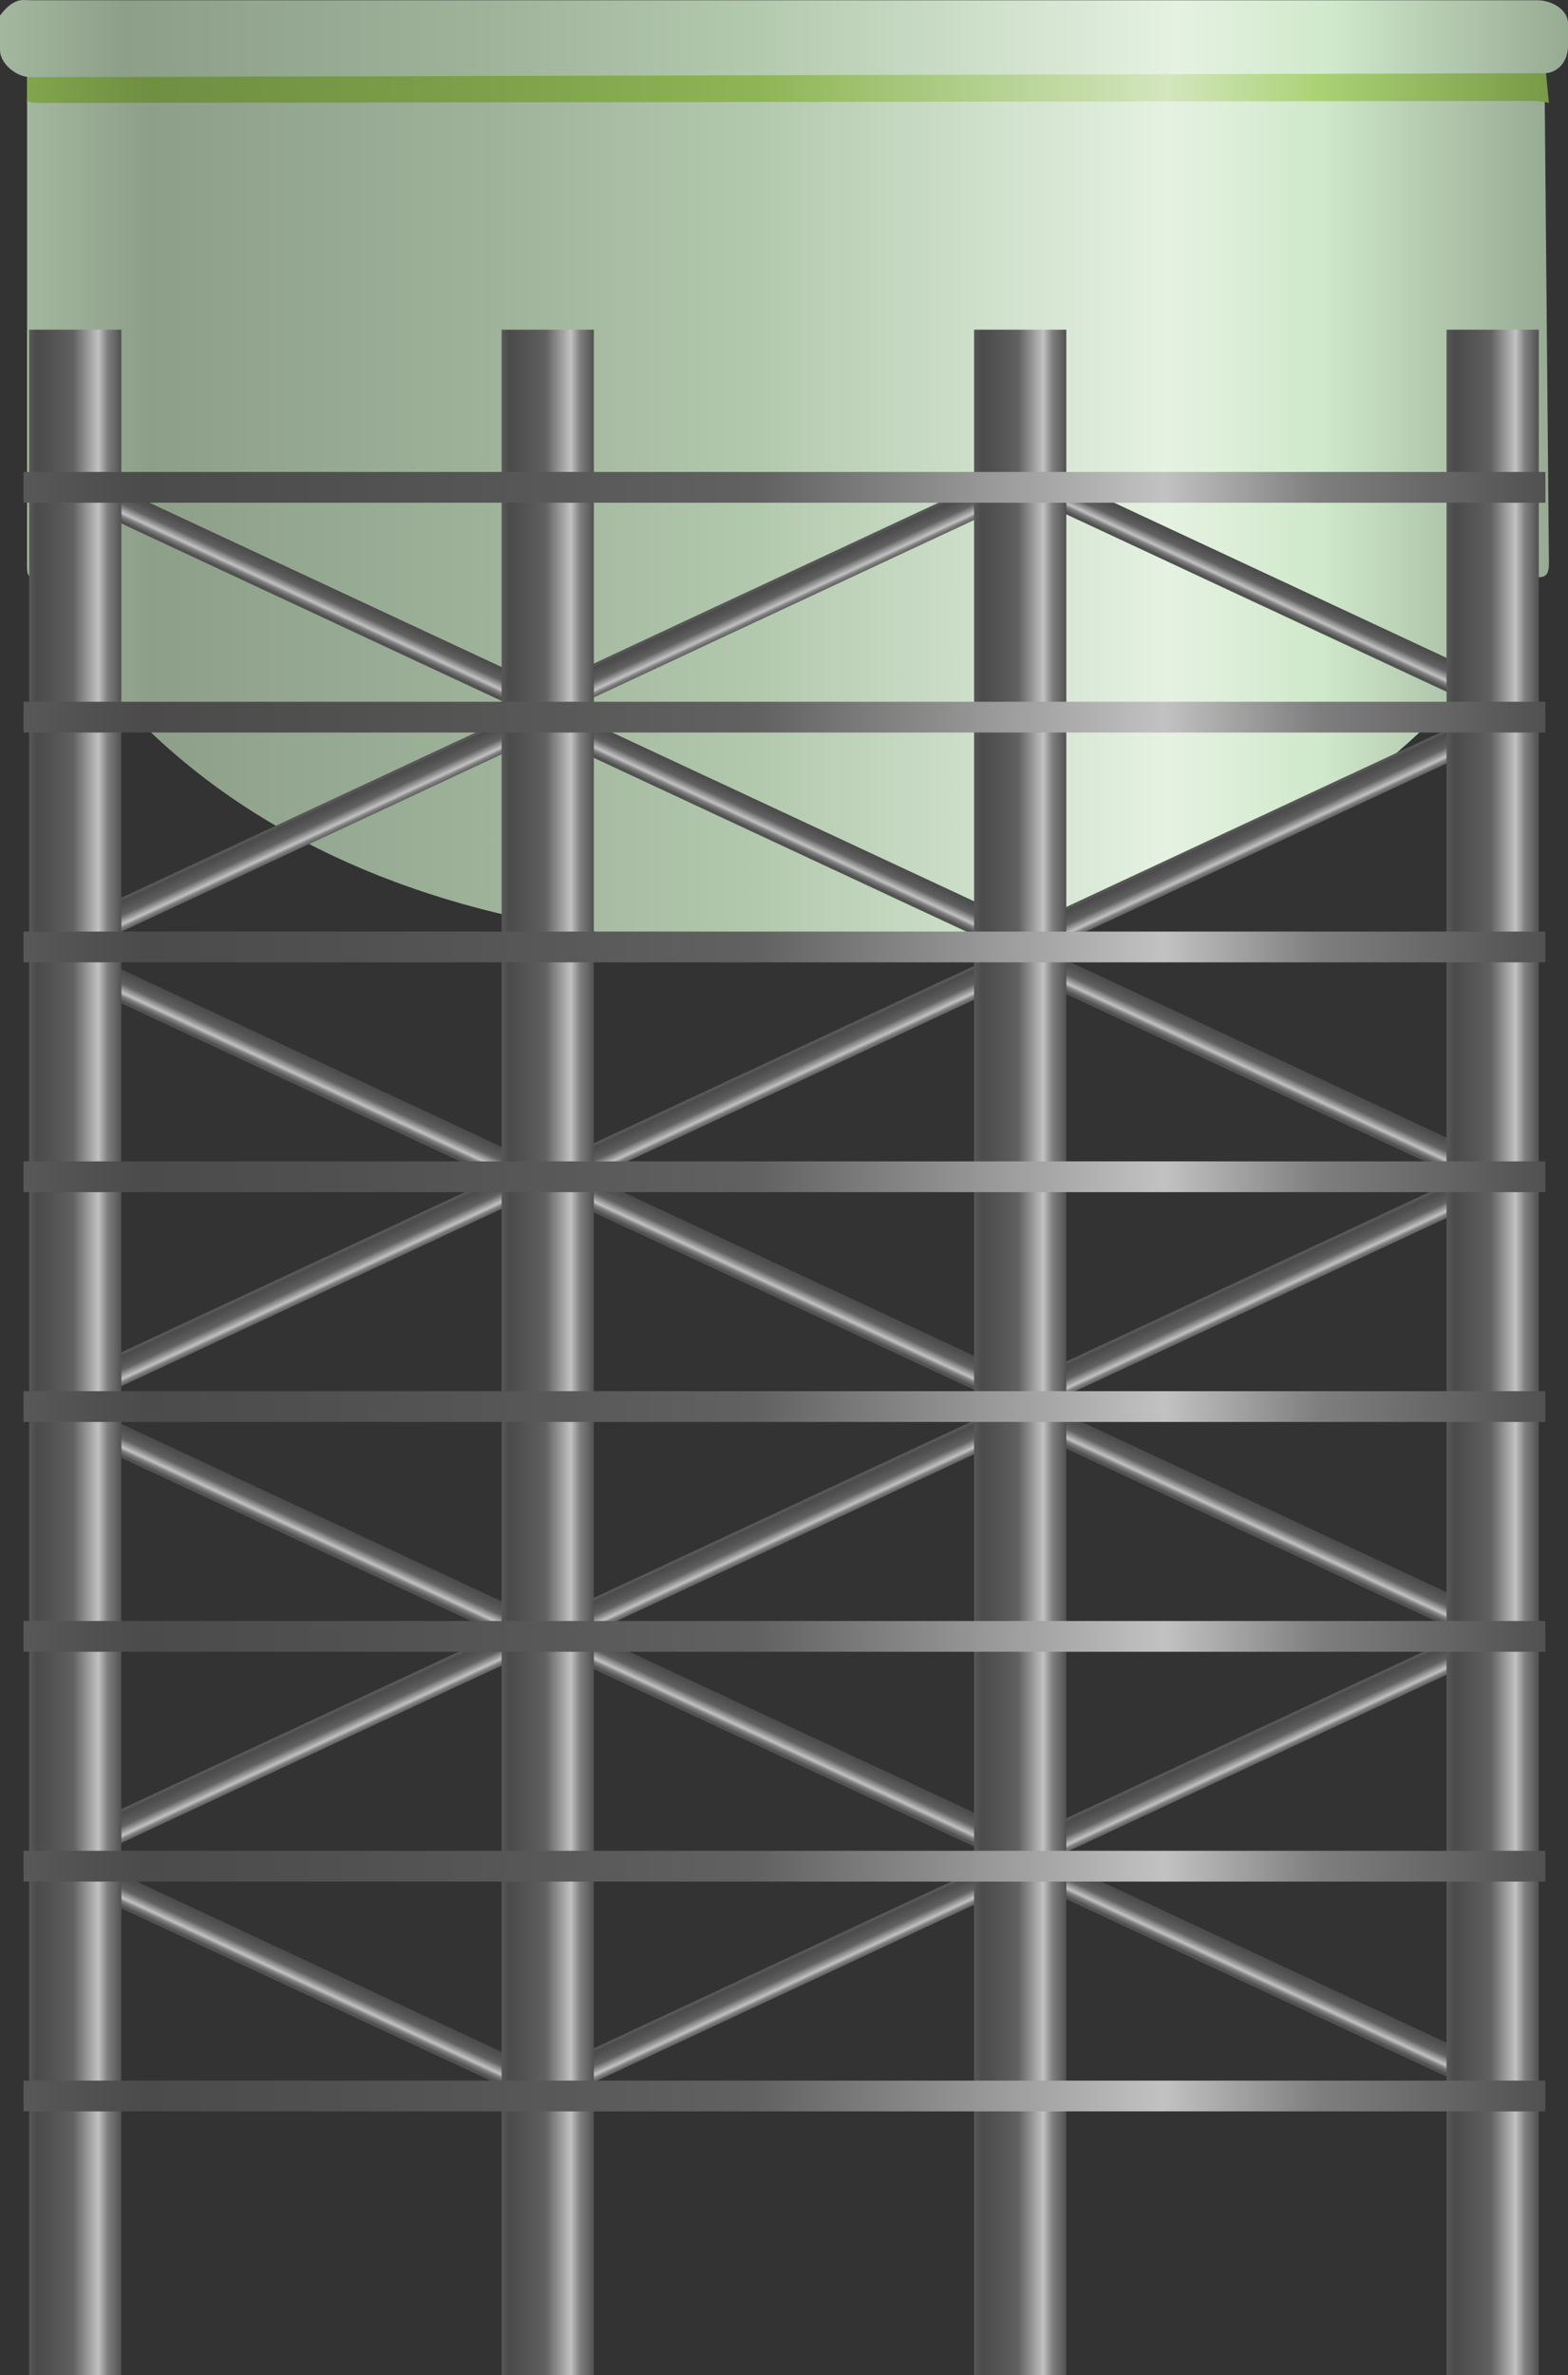 <?xml version="1.0" encoding="utf-8"?>
<!-- Generator: Adobe Illustrator 16.0.0, SVG Export Plug-In . SVG Version: 6.00 Build 0)  -->
<!DOCTYPE svg PUBLIC "-//W3C//DTD SVG 1.1//EN" "http://www.w3.org/Graphics/SVG/1.1/DTD/svg11.dtd">
<svg preserveAspectRatio="none" version="1.1" id="图层_1" xmlns="http://www.w3.org/2000/svg" xmlns:xlink="http://www.w3.org/1999/xlink" x="0px" y="0px"
	 width="76.5px" height="115.828px" viewBox="30 29.988 76.5 115.828" enable-background="new 30 29.988 76.5 115.828"
	 xml:space="preserve">
<rect x="30" y="29.988" width="76.5" height="115.828" fill="#333333" stroke="none"/>
<g id="surface1136">
	
		<linearGradient id="SVGID_1_" gradientUnits="userSpaceOnUse" x1="157.615" y1="58.455" x2="58.615" y2="58.455" gradientTransform="matrix(0.75 0 0 -0.75 -12.642 98.225)">
		<stop  offset="0" style="stop-color:#97AA93"/>
		<stop  offset="0.15" style="stop-color:#D0E8CB"/>
		<stop  offset="0.25" style="stop-color:#E5F2E2"/>
		<stop  offset="0.52" style="stop-color:#B3C9AE"/>
		<stop  offset="0.69" style="stop-color:#9FB39B"/>
		<stop  offset="0.8" style="stop-color:#96A992"/>
		<stop  offset="0.92" style="stop-color:#8E9F89"/>
		<stop  offset="1" style="stop-color:#A3B79E"/>
	</linearGradient>
	<path fill="url(#SVGID_1_)" d="M32.07,32.758h72.75c0,0,0.531,0.234,0.531,0.523l0.219,24.227c0,0.75-0.441,0.617-0.711,0.617
		c-0.039,0.133-7.023,17.883-36.523,17.883c-29.516,0.25-36.531-17.883-36.531-17.883c-0.484,0.133-0.484-0.23-0.484-0.52V33.508
		c0-0.75,0.215-0.75,0.484-0.75H32.07z"/>
	
		<linearGradient id="SVGID_2_" gradientUnits="userSpaceOnUse" x1="-354.929" y1="-193.447" x2="-356.932" y2="-193.447" gradientTransform="matrix(-0.317 0.68 -0.68 -0.317 -199.44 239.486)">
		<stop  offset="0" style="stop-color:#525151"/>
		<stop  offset="0.15" style="stop-color:#807F7F"/>
		<stop  offset="0.25" style="stop-color:#C2C2C2"/>
		<stop  offset="0.52" style="stop-color:#626161"/>
		<stop  offset="0.69" style="stop-color:#565656"/>
		<stop  offset="0.8" style="stop-color:#515050"/>
		<stop  offset="0.92" style="stop-color:#4C4B4B"/>
		<stop  offset="1" style="stop-color:#595858"/>
	</linearGradient>
	<path fill="url(#SVGID_2_)" d="M34.309,53.113l-0.633,1.359l21.75,10.145l0.633-1.359L34.309,53.113z"/>
	
		<linearGradient id="SVGID_3_" gradientUnits="userSpaceOnUse" x1="42.852" y1="659.597" x2="40.848" y2="659.597" gradientTransform="matrix(0.317 0.68 0.68 -0.317 -393.407 239.486)">
		<stop  offset="0" style="stop-color:#525151"/>
		<stop  offset="0.15" style="stop-color:#807F7F"/>
		<stop  offset="0.25" style="stop-color:#C2C2C2"/>
		<stop  offset="0.52" style="stop-color:#626161"/>
		<stop  offset="0.69" style="stop-color:#565656"/>
		<stop  offset="0.8" style="stop-color:#515050"/>
		<stop  offset="0.92" style="stop-color:#4C4B4B"/>
		<stop  offset="1" style="stop-color:#595858"/>
	</linearGradient>
	<path fill="url(#SVGID_3_)" d="M78.766,53.113l0.633,1.359l-21.75,10.145l-0.633-1.359L78.766,53.113z"/>
	
		<linearGradient id="SVGID_4_" gradientUnits="userSpaceOnUse" x1="-354.929" y1="-193.447" x2="-356.932" y2="-193.447" gradientTransform="matrix(-0.317 0.68 -0.68 -0.317 -152.378 239.486)">
		<stop  offset="0" style="stop-color:#525151"/>
		<stop  offset="0.15" style="stop-color:#807F7F"/>
		<stop  offset="0.25" style="stop-color:#C2C2C2"/>
		<stop  offset="0.52" style="stop-color:#626161"/>
		<stop  offset="0.69" style="stop-color:#565656"/>
		<stop  offset="0.8" style="stop-color:#515050"/>
		<stop  offset="0.92" style="stop-color:#4C4B4B"/>
		<stop  offset="1" style="stop-color:#595858"/>
	</linearGradient>
	<path fill="url(#SVGID_4_)" d="M81.371,53.113l-0.633,1.359l21.75,10.145l0.633-1.359L81.371,53.113z"/>
	
		<linearGradient id="SVGID_5_" gradientUnits="userSpaceOnUse" x1="42.848" y1="659.596" x2="40.846" y2="659.596" gradientTransform="matrix(0.317 0.68 0.68 -0.317 -417.042 251.185)">
		<stop  offset="0" style="stop-color:#525151"/>
		<stop  offset="0.15" style="stop-color:#807F7F"/>
		<stop  offset="0.25" style="stop-color:#C2C2C2"/>
		<stop  offset="0.52" style="stop-color:#626161"/>
		<stop  offset="0.69" style="stop-color:#565656"/>
		<stop  offset="0.8" style="stop-color:#515050"/>
		<stop  offset="0.92" style="stop-color:#4C4B4B"/>
		<stop  offset="1" style="stop-color:#595858"/>
	</linearGradient>
	<path fill="url(#SVGID_5_)" d="M55.129,64.813l0.633,1.359l-21.75,10.141l-0.633-1.359L55.129,64.813z"/>
	
		<linearGradient id="SVGID_6_" gradientUnits="userSpaceOnUse" x1="-354.93" y1="-193.445" x2="-356.93" y2="-193.445" gradientTransform="matrix(-0.317 0.68 -0.68 -0.317 -175.805 251.185)">
		<stop  offset="0" style="stop-color:#525151"/>
		<stop  offset="0.15" style="stop-color:#807F7F"/>
		<stop  offset="0.25" style="stop-color:#C2C2C2"/>
		<stop  offset="0.52" style="stop-color:#626161"/>
		<stop  offset="0.69" style="stop-color:#565656"/>
		<stop  offset="0.8" style="stop-color:#515050"/>
		<stop  offset="0.92" style="stop-color:#4C4B4B"/>
		<stop  offset="1" style="stop-color:#595858"/>
	</linearGradient>
	<path fill="url(#SVGID_6_)" d="M57.945,64.813l-0.637,1.359l21.754,10.141l0.633-1.359L57.945,64.813z"/>
	
		<linearGradient id="SVGID_7_" gradientUnits="userSpaceOnUse" x1="42.849" y1="659.597" x2="40.847" y2="659.597" gradientTransform="matrix(0.317 0.68 0.68 -0.317 -369.98 251.185)">
		<stop  offset="0" style="stop-color:#525151"/>
		<stop  offset="0.15" style="stop-color:#807F7F"/>
		<stop  offset="0.25" style="stop-color:#C2C2C2"/>
		<stop  offset="0.52" style="stop-color:#626161"/>
		<stop  offset="0.69" style="stop-color:#565656"/>
		<stop  offset="0.8" style="stop-color:#515050"/>
		<stop  offset="0.92" style="stop-color:#4C4B4B"/>
		<stop  offset="1" style="stop-color:#595858"/>
	</linearGradient>
	<path fill="url(#SVGID_7_)" d="M102.191,64.813l0.633,1.359l-21.75,10.141l-0.633-1.359L102.191,64.813z"/>
	
		<linearGradient id="SVGID_8_" gradientUnits="userSpaceOnUse" x1="-354.93" y1="-193.447" x2="-356.931" y2="-193.447" gradientTransform="matrix(-0.317 0.68 -0.68 -0.317 -199.44 262.883)">
		<stop  offset="0" style="stop-color:#525151"/>
		<stop  offset="0.15" style="stop-color:#807F7F"/>
		<stop  offset="0.25" style="stop-color:#C2C2C2"/>
		<stop  offset="0.52" style="stop-color:#626161"/>
		<stop  offset="0.69" style="stop-color:#565656"/>
		<stop  offset="0.8" style="stop-color:#515050"/>
		<stop  offset="0.92" style="stop-color:#4C4B4B"/>
		<stop  offset="1" style="stop-color:#595858"/>
	</linearGradient>
	<path fill="url(#SVGID_8_)" d="M34.309,76.512l-0.633,1.359l21.75,10.141l0.633-1.359L34.309,76.512z"/>
	
		<linearGradient id="SVGID_9_" gradientUnits="userSpaceOnUse" x1="42.851" y1="659.597" x2="40.849" y2="659.597" gradientTransform="matrix(0.317 0.68 0.68 -0.317 -393.407 262.883)">
		<stop  offset="0" style="stop-color:#525151"/>
		<stop  offset="0.15" style="stop-color:#807F7F"/>
		<stop  offset="0.25" style="stop-color:#C2C2C2"/>
		<stop  offset="0.52" style="stop-color:#626161"/>
		<stop  offset="0.69" style="stop-color:#565656"/>
		<stop  offset="0.8" style="stop-color:#515050"/>
		<stop  offset="0.92" style="stop-color:#4C4B4B"/>
		<stop  offset="1" style="stop-color:#595858"/>
	</linearGradient>
	<path fill="url(#SVGID_9_)" d="M78.766,76.512l0.633,1.359l-21.75,10.141l-0.633-1.359L78.766,76.512z"/>
	
		<linearGradient id="SVGID_10_" gradientUnits="userSpaceOnUse" x1="-354.929" y1="-193.447" x2="-356.931" y2="-193.447" gradientTransform="matrix(-0.317 0.68 -0.68 -0.317 -152.378 262.883)">
		<stop  offset="0" style="stop-color:#525151"/>
		<stop  offset="0.15" style="stop-color:#807F7F"/>
		<stop  offset="0.25" style="stop-color:#C2C2C2"/>
		<stop  offset="0.52" style="stop-color:#626161"/>
		<stop  offset="0.69" style="stop-color:#565656"/>
		<stop  offset="0.8" style="stop-color:#515050"/>
		<stop  offset="0.92" style="stop-color:#4C4B4B"/>
		<stop  offset="1" style="stop-color:#595858"/>
	</linearGradient>
	<path fill="url(#SVGID_10_)" d="M81.371,76.512l-0.633,1.359l21.75,10.141l0.633-1.359L81.371,76.512z"/>
	
		<linearGradient id="SVGID_11_" gradientUnits="userSpaceOnUse" x1="42.848" y1="659.596" x2="40.847" y2="659.596" gradientTransform="matrix(0.317 0.68 0.68 -0.317 -417.042 273.353)">
		<stop  offset="0" style="stop-color:#525151"/>
		<stop  offset="0.15" style="stop-color:#807F7F"/>
		<stop  offset="0.25" style="stop-color:#C2C2C2"/>
		<stop  offset="0.52" style="stop-color:#626161"/>
		<stop  offset="0.69" style="stop-color:#565656"/>
		<stop  offset="0.8" style="stop-color:#515050"/>
		<stop  offset="0.92" style="stop-color:#4C4B4B"/>
		<stop  offset="1" style="stop-color:#595858"/>
	</linearGradient>
	<path fill="url(#SVGID_11_)" d="M55.129,86.98l0.633,1.359L34.012,98.48l-0.633-1.359L55.129,86.98z"/>
	
		<linearGradient id="SVGID_12_" gradientUnits="userSpaceOnUse" x1="-354.93" y1="-193.444" x2="-356.93" y2="-193.444" gradientTransform="matrix(-0.317 0.68 -0.68 -0.317 -175.805 273.353)">
		<stop  offset="0" style="stop-color:#525151"/>
		<stop  offset="0.15" style="stop-color:#807F7F"/>
		<stop  offset="0.25" style="stop-color:#C2C2C2"/>
		<stop  offset="0.52" style="stop-color:#626161"/>
		<stop  offset="0.69" style="stop-color:#565656"/>
		<stop  offset="0.8" style="stop-color:#515050"/>
		<stop  offset="0.92" style="stop-color:#4C4B4B"/>
		<stop  offset="1" style="stop-color:#595858"/>
	</linearGradient>
	<path fill="url(#SVGID_12_)" d="M57.945,86.98l-0.637,1.359L79.063,98.48l0.633-1.359L57.945,86.98z"/>
	
		<linearGradient id="SVGID_13_" gradientUnits="userSpaceOnUse" x1="42.848" y1="659.597" x2="40.848" y2="659.597" gradientTransform="matrix(0.317 0.68 0.68 -0.317 -369.98 273.353)">
		<stop  offset="0" style="stop-color:#525151"/>
		<stop  offset="0.15" style="stop-color:#807F7F"/>
		<stop  offset="0.25" style="stop-color:#C2C2C2"/>
		<stop  offset="0.52" style="stop-color:#626161"/>
		<stop  offset="0.69" style="stop-color:#565656"/>
		<stop  offset="0.8" style="stop-color:#515050"/>
		<stop  offset="0.92" style="stop-color:#4C4B4B"/>
		<stop  offset="1" style="stop-color:#595858"/>
	</linearGradient>
	<path fill="url(#SVGID_13_)" d="M102.191,86.98l0.633,1.359L81.074,98.48l-0.633-1.359L102.191,86.98z"/>
	
		<linearGradient id="SVGID_14_" gradientUnits="userSpaceOnUse" x1="-354.932" y1="-193.445" x2="-356.931" y2="-193.445" gradientTransform="matrix(-0.317 0.68 -0.68 -0.317 -199.44 285.051)">
		<stop  offset="0" style="stop-color:#525151"/>
		<stop  offset="0.15" style="stop-color:#807F7F"/>
		<stop  offset="0.25" style="stop-color:#C2C2C2"/>
		<stop  offset="0.52" style="stop-color:#626161"/>
		<stop  offset="0.69" style="stop-color:#565656"/>
		<stop  offset="0.8" style="stop-color:#515050"/>
		<stop  offset="0.92" style="stop-color:#4C4B4B"/>
		<stop  offset="1" style="stop-color:#595858"/>
	</linearGradient>
	<path fill="url(#SVGID_14_)" d="M34.309,98.676l-0.633,1.359l21.75,10.145l0.633-1.359L34.309,98.676z"/>
	
		<linearGradient id="SVGID_15_" gradientUnits="userSpaceOnUse" x1="42.848" y1="659.599" x2="40.85" y2="659.599" gradientTransform="matrix(0.317 0.68 0.68 -0.317 -393.407 285.051)">
		<stop  offset="0" style="stop-color:#525151"/>
		<stop  offset="0.15" style="stop-color:#807F7F"/>
		<stop  offset="0.25" style="stop-color:#C2C2C2"/>
		<stop  offset="0.52" style="stop-color:#626161"/>
		<stop  offset="0.69" style="stop-color:#565656"/>
		<stop  offset="0.8" style="stop-color:#515050"/>
		<stop  offset="0.92" style="stop-color:#4C4B4B"/>
		<stop  offset="1" style="stop-color:#595858"/>
	</linearGradient>
	<path fill="url(#SVGID_15_)" d="M78.766,98.676l0.633,1.359l-21.75,10.145l-0.633-1.359L78.766,98.676z"/>
	
		<linearGradient id="SVGID_16_" gradientUnits="userSpaceOnUse" x1="-354.932" y1="-193.445" x2="-356.931" y2="-193.445" gradientTransform="matrix(-0.317 0.68 -0.68 -0.317 -152.378 285.051)">
		<stop  offset="0" style="stop-color:#525151"/>
		<stop  offset="0.15" style="stop-color:#807F7F"/>
		<stop  offset="0.25" style="stop-color:#C2C2C2"/>
		<stop  offset="0.52" style="stop-color:#626161"/>
		<stop  offset="0.69" style="stop-color:#565656"/>
		<stop  offset="0.8" style="stop-color:#515050"/>
		<stop  offset="0.92" style="stop-color:#4C4B4B"/>
		<stop  offset="1" style="stop-color:#595858"/>
	</linearGradient>
	<path fill="url(#SVGID_16_)" d="M81.371,98.676l-0.633,1.359l21.75,10.145l0.633-1.359L81.371,98.676z"/>
	
		<linearGradient id="SVGID_17_" gradientUnits="userSpaceOnUse" x1="-354.932" y1="-193.446" x2="-356.934" y2="-193.446" gradientTransform="matrix(-0.317 0.68 -0.68 -0.317 -199.44 307.019)">
		<stop  offset="0" style="stop-color:#525151"/>
		<stop  offset="0.15" style="stop-color:#807F7F"/>
		<stop  offset="0.25" style="stop-color:#C2C2C2"/>
		<stop  offset="0.52" style="stop-color:#626161"/>
		<stop  offset="0.69" style="stop-color:#565656"/>
		<stop  offset="0.8" style="stop-color:#515050"/>
		<stop  offset="0.92" style="stop-color:#4C4B4B"/>
		<stop  offset="1" style="stop-color:#595858"/>
	</linearGradient>
	<path fill="url(#SVGID_17_)" d="M34.309,120.645l-0.633,1.359l21.75,10.145l0.633-1.359L34.309,120.645z"/>
	
		<linearGradient id="SVGID_18_" gradientUnits="userSpaceOnUse" x1="42.847" y1="659.599" x2="40.845" y2="659.599" gradientTransform="matrix(0.317 0.68 0.68 -0.317 -393.407 307.019)">
		<stop  offset="0" style="stop-color:#525151"/>
		<stop  offset="0.15" style="stop-color:#807F7F"/>
		<stop  offset="0.25" style="stop-color:#C2C2C2"/>
		<stop  offset="0.52" style="stop-color:#626161"/>
		<stop  offset="0.69" style="stop-color:#565656"/>
		<stop  offset="0.8" style="stop-color:#515050"/>
		<stop  offset="0.92" style="stop-color:#4C4B4B"/>
		<stop  offset="1" style="stop-color:#595858"/>
	</linearGradient>
	<path fill="url(#SVGID_18_)" d="M78.766,120.645l0.633,1.359l-21.75,10.145l-0.633-1.359L78.766,120.645z"/>
	
		<linearGradient id="SVGID_19_" gradientUnits="userSpaceOnUse" x1="-354.932" y1="-193.445" x2="-356.934" y2="-193.445" gradientTransform="matrix(-0.317 0.68 -0.68 -0.317 -152.378 307.019)">
		<stop  offset="0" style="stop-color:#525151"/>
		<stop  offset="0.15" style="stop-color:#807F7F"/>
		<stop  offset="0.25" style="stop-color:#C2C2C2"/>
		<stop  offset="0.52" style="stop-color:#626161"/>
		<stop  offset="0.69" style="stop-color:#565656"/>
		<stop  offset="0.8" style="stop-color:#515050"/>
		<stop  offset="0.92" style="stop-color:#4C4B4B"/>
		<stop  offset="1" style="stop-color:#595858"/>
	</linearGradient>
	<path fill="url(#SVGID_19_)" d="M81.371,120.645l-0.633,1.359l21.75,10.145l0.633-1.359L81.371,120.645z"/>
	
		<linearGradient id="SVGID_20_" gradientUnits="userSpaceOnUse" x1="42.849" y1="659.596" x2="40.848" y2="659.596" gradientTransform="matrix(0.317 0.68 0.68 -0.317 -417.042 295.626)">
		<stop  offset="0" style="stop-color:#525151"/>
		<stop  offset="0.15" style="stop-color:#807F7F"/>
		<stop  offset="0.25" style="stop-color:#C2C2C2"/>
		<stop  offset="0.52" style="stop-color:#626161"/>
		<stop  offset="0.69" style="stop-color:#565656"/>
		<stop  offset="0.8" style="stop-color:#515050"/>
		<stop  offset="0.92" style="stop-color:#4C4B4B"/>
		<stop  offset="1" style="stop-color:#595858"/>
	</linearGradient>
	<path fill="url(#SVGID_20_)" d="M55.129,109.254l0.633,1.359l-21.75,10.141l-0.633-1.359L55.129,109.254z"/>
	
		<linearGradient id="SVGID_21_" gradientUnits="userSpaceOnUse" x1="-354.929" y1="-193.444" x2="-356.929" y2="-193.444" gradientTransform="matrix(-0.317 0.68 -0.68 -0.317 -175.805 295.626)">
		<stop  offset="0" style="stop-color:#525151"/>
		<stop  offset="0.15" style="stop-color:#807F7F"/>
		<stop  offset="0.25" style="stop-color:#C2C2C2"/>
		<stop  offset="0.52" style="stop-color:#626161"/>
		<stop  offset="0.69" style="stop-color:#565656"/>
		<stop  offset="0.8" style="stop-color:#515050"/>
		<stop  offset="0.92" style="stop-color:#4C4B4B"/>
		<stop  offset="1" style="stop-color:#595858"/>
	</linearGradient>
	<path fill="url(#SVGID_21_)" d="M57.945,109.254l-0.637,1.359l21.754,10.141l0.633-1.359L57.945,109.254z"/>
	
		<linearGradient id="SVGID_22_" gradientUnits="userSpaceOnUse" x1="42.848" y1="659.597" x2="40.848" y2="659.597" gradientTransform="matrix(0.317 0.68 0.68 -0.317 -369.98 295.626)">
		<stop  offset="0" style="stop-color:#525151"/>
		<stop  offset="0.15" style="stop-color:#807F7F"/>
		<stop  offset="0.25" style="stop-color:#C2C2C2"/>
		<stop  offset="0.52" style="stop-color:#626161"/>
		<stop  offset="0.69" style="stop-color:#565656"/>
		<stop  offset="0.8" style="stop-color:#515050"/>
		<stop  offset="0.92" style="stop-color:#4C4B4B"/>
		<stop  offset="1" style="stop-color:#595858"/>
	</linearGradient>
	<path fill="url(#SVGID_22_)" d="M102.191,109.254l0.633,1.359l-21.75,10.141l-0.633-1.359L102.191,109.254z"/>
	
		<linearGradient id="SVGID_23_" gradientUnits="userSpaceOnUse" x1="64.616" y1="20.786" x2="58.616" y2="20.786" gradientTransform="matrix(0.75 0 0 -0.75 -12.54 111.529)">
		<stop  offset="0" style="stop-color:#525151"/>
		<stop  offset="0.15" style="stop-color:#807F7F"/>
		<stop  offset="0.25" style="stop-color:#C2C2C2"/>
		<stop  offset="0.52" style="stop-color:#626161"/>
		<stop  offset="0.69" style="stop-color:#565656"/>
		<stop  offset="0.8" style="stop-color:#515050"/>
		<stop  offset="0.92" style="stop-color:#4C4B4B"/>
		<stop  offset="1" style="stop-color:#595858"/>
	</linearGradient>
	<path fill="url(#SVGID_23_)" d="M31.422,46.066h4.5v99.75h-4.5V46.066z"/>
	
		<linearGradient id="SVGID_24_" gradientUnits="userSpaceOnUse" x1="64.613" y1="20.786" x2="58.613" y2="20.786" gradientTransform="matrix(0.75 0 0 -0.75 56.614 111.529)">
		<stop  offset="0" style="stop-color:#525151"/>
		<stop  offset="0.15" style="stop-color:#807F7F"/>
		<stop  offset="0.25" style="stop-color:#C2C2C2"/>
		<stop  offset="0.52" style="stop-color:#626161"/>
		<stop  offset="0.69" style="stop-color:#565656"/>
		<stop  offset="0.8" style="stop-color:#515050"/>
		<stop  offset="0.92" style="stop-color:#4C4B4B"/>
		<stop  offset="1" style="stop-color:#595858"/>
	</linearGradient>
	<path fill="url(#SVGID_24_)" d="M100.574,46.066h4.5v99.75h-4.5V46.066z"/>
	
		<linearGradient id="SVGID_25_" gradientUnits="userSpaceOnUse" x1="64.615" y1="20.786" x2="58.615" y2="20.786" gradientTransform="matrix(0.75 0 0 -0.75 10.512 111.529)">
		<stop  offset="0" style="stop-color:#525151"/>
		<stop  offset="0.15" style="stop-color:#807F7F"/>
		<stop  offset="0.25" style="stop-color:#C2C2C2"/>
		<stop  offset="0.52" style="stop-color:#626161"/>
		<stop  offset="0.69" style="stop-color:#565656"/>
		<stop  offset="0.8" style="stop-color:#515050"/>
		<stop  offset="0.92" style="stop-color:#4C4B4B"/>
		<stop  offset="1" style="stop-color:#595858"/>
	</linearGradient>
	<path fill="url(#SVGID_25_)" d="M54.473,46.066h4.5v99.75h-4.5V46.066z"/>
	
		<linearGradient id="SVGID_26_" gradientUnits="userSpaceOnUse" x1="64.614" y1="20.786" x2="58.614" y2="20.786" gradientTransform="matrix(0.75 0 0 -0.75 33.563 111.529)">
		<stop  offset="0" style="stop-color:#525151"/>
		<stop  offset="0.15" style="stop-color:#807F7F"/>
		<stop  offset="0.25" style="stop-color:#C2C2C2"/>
		<stop  offset="0.52" style="stop-color:#626161"/>
		<stop  offset="0.69" style="stop-color:#565656"/>
		<stop  offset="0.8" style="stop-color:#515050"/>
		<stop  offset="0.92" style="stop-color:#4C4B4B"/>
		<stop  offset="1" style="stop-color:#595858"/>
	</linearGradient>
	<path fill="url(#SVGID_26_)" d="M77.523,46.066h4.5v99.75h-4.5V46.066z"/>
	
		<linearGradient id="SVGID_27_" gradientUnits="userSpaceOnUse" x1="-691.214" y1="838.114" x2="-691.214" y2="739.114" gradientTransform="matrix(0 -0.75 0.75 0 -523.187 -453.45)">
		<stop  offset="0" style="stop-color:#525151"/>
		<stop  offset="0.15" style="stop-color:#807F7F"/>
		<stop  offset="0.25" style="stop-color:#C2C2C2"/>
		<stop  offset="0.52" style="stop-color:#626161"/>
		<stop  offset="0.69" style="stop-color:#565656"/>
		<stop  offset="0.8" style="stop-color:#515050"/>
		<stop  offset="0.92" style="stop-color:#4C4B4B"/>
		<stop  offset="1" style="stop-color:#595858"/>
	</linearGradient>
	<path fill="url(#SVGID_27_)" d="M105.398,65.711v-1.5h-74.25v1.5H105.398z"/>
	
		<linearGradient id="SVGID_28_" gradientUnits="userSpaceOnUse" x1="-691.213" y1="838.114" x2="-691.213" y2="739.114" gradientTransform="matrix(0 -0.75 0.75 0 -523.187 -442.243)">
		<stop  offset="0" style="stop-color:#525151"/>
		<stop  offset="0.15" style="stop-color:#807F7F"/>
		<stop  offset="0.25" style="stop-color:#C2C2C2"/>
		<stop  offset="0.52" style="stop-color:#626161"/>
		<stop  offset="0.69" style="stop-color:#565656"/>
		<stop  offset="0.8" style="stop-color:#515050"/>
		<stop  offset="0.92" style="stop-color:#4C4B4B"/>
		<stop  offset="1" style="stop-color:#595858"/>
	</linearGradient>
	<path fill="url(#SVGID_28_)" d="M105.398,76.918v-1.5h-74.25v1.5H105.398z"/>
	
		<linearGradient id="SVGID_29_" gradientUnits="userSpaceOnUse" x1="-691.212" y1="838.114" x2="-691.212" y2="739.114" gradientTransform="matrix(0 -0.75 0.75 0 -523.187 -419.828)">
		<stop  offset="0" style="stop-color:#525151"/>
		<stop  offset="0.15" style="stop-color:#807F7F"/>
		<stop  offset="0.25" style="stop-color:#C2C2C2"/>
		<stop  offset="0.52" style="stop-color:#626161"/>
		<stop  offset="0.69" style="stop-color:#565656"/>
		<stop  offset="0.8" style="stop-color:#515050"/>
		<stop  offset="0.92" style="stop-color:#4C4B4B"/>
		<stop  offset="1" style="stop-color:#595858"/>
	</linearGradient>
	<path fill="url(#SVGID_29_)" d="M105.398,99.332v-1.5h-74.25v1.5H105.398z"/>
	
		<linearGradient id="SVGID_30_" gradientUnits="userSpaceOnUse" x1="-691.214" y1="838.114" x2="-691.214" y2="739.114" gradientTransform="matrix(0 -0.75 0.75 0 -523.187 -464.657)">
		<stop  offset="0" style="stop-color:#525151"/>
		<stop  offset="0.15" style="stop-color:#807F7F"/>
		<stop  offset="0.25" style="stop-color:#C2C2C2"/>
		<stop  offset="0.52" style="stop-color:#626161"/>
		<stop  offset="0.69" style="stop-color:#565656"/>
		<stop  offset="0.8" style="stop-color:#515050"/>
		<stop  offset="0.92" style="stop-color:#4C4B4B"/>
		<stop  offset="1" style="stop-color:#595858"/>
	</linearGradient>
	<path fill="url(#SVGID_30_)" d="M105.398,54.504v-1.5h-74.25v1.5H105.398z"/>
	
		<linearGradient id="SVGID_31_" gradientUnits="userSpaceOnUse" x1="-691.212" y1="838.114" x2="-691.212" y2="739.114" gradientTransform="matrix(0 -0.75 0.75 0 -523.187 -431.035)">
		<stop  offset="0" style="stop-color:#525151"/>
		<stop  offset="0.15" style="stop-color:#807F7F"/>
		<stop  offset="0.25" style="stop-color:#C2C2C2"/>
		<stop  offset="0.52" style="stop-color:#626161"/>
		<stop  offset="0.69" style="stop-color:#565656"/>
		<stop  offset="0.8" style="stop-color:#515050"/>
		<stop  offset="0.92" style="stop-color:#4C4B4B"/>
		<stop  offset="1" style="stop-color:#595858"/>
	</linearGradient>
	<path fill="url(#SVGID_31_)" d="M105.398,88.125v-1.5h-74.25v1.5H105.398z"/>
	
		<linearGradient id="SVGID_32_" gradientUnits="userSpaceOnUse" x1="-691.213" y1="838.114" x2="-691.213" y2="739.114" gradientTransform="matrix(0 -0.75 0.75 0 -523.187 -408.621)">
		<stop  offset="0" style="stop-color:#525151"/>
		<stop  offset="0.15" style="stop-color:#807F7F"/>
		<stop  offset="0.25" style="stop-color:#C2C2C2"/>
		<stop  offset="0.52" style="stop-color:#626161"/>
		<stop  offset="0.69" style="stop-color:#565656"/>
		<stop  offset="0.8" style="stop-color:#515050"/>
		<stop  offset="0.92" style="stop-color:#4C4B4B"/>
		<stop  offset="1" style="stop-color:#595858"/>
	</linearGradient>
	<path fill="url(#SVGID_32_)" d="M105.398,110.539v-1.5h-74.25v1.5H105.398z"/>
	
		<linearGradient id="SVGID_33_" gradientUnits="userSpaceOnUse" x1="-691.212" y1="838.114" x2="-691.212" y2="739.114" gradientTransform="matrix(0 -0.75 0.75 0 -523.187 -397.414)">
		<stop  offset="0" style="stop-color:#525151"/>
		<stop  offset="0.15" style="stop-color:#807F7F"/>
		<stop  offset="0.25" style="stop-color:#C2C2C2"/>
		<stop  offset="0.52" style="stop-color:#626161"/>
		<stop  offset="0.69" style="stop-color:#565656"/>
		<stop  offset="0.8" style="stop-color:#515050"/>
		<stop  offset="0.92" style="stop-color:#4C4B4B"/>
		<stop  offset="1" style="stop-color:#595858"/>
	</linearGradient>
	<path fill="url(#SVGID_33_)" d="M105.398,121.746v-1.5h-74.25v1.5H105.398z"/>
	
		<linearGradient id="SVGID_34_" gradientUnits="userSpaceOnUse" x1="-691.212" y1="838.114" x2="-691.212" y2="739.114" gradientTransform="matrix(0 -0.75 0.75 0 -523.187 -386.207)">
		<stop  offset="0" style="stop-color:#525151"/>
		<stop  offset="0.15" style="stop-color:#807F7F"/>
		<stop  offset="0.25" style="stop-color:#C2C2C2"/>
		<stop  offset="0.52" style="stop-color:#626161"/>
		<stop  offset="0.69" style="stop-color:#565656"/>
		<stop  offset="0.8" style="stop-color:#515050"/>
		<stop  offset="0.92" style="stop-color:#4C4B4B"/>
		<stop  offset="1" style="stop-color:#595858"/>
	</linearGradient>
	<path fill="url(#SVGID_34_)" d="M105.398,132.953v-1.5h-74.25v1.5H105.398z"/>
	
		<linearGradient id="SVGID_35_" gradientUnits="userSpaceOnUse" x1="157.615" y1="85.79" x2="58.615" y2="85.79" gradientTransform="matrix(0.75 0 0 -0.75 -12.642 98.225)">
		<stop  offset="0" style="stop-color:#789947"/>
		<stop  offset="0.15" style="stop-color:#AAD274"/>
		<stop  offset="0.25" style="stop-color:#D3E6BE"/>
		<stop  offset="0.52" style="stop-color:#8EB555"/>
		<stop  offset="0.69" style="stop-color:#7EA14B"/>
		<stop  offset="0.8" style="stop-color:#779846"/>
		<stop  offset="0.92" style="stop-color:#708F42"/>
		<stop  offset="1" style="stop-color:#81A54D"/>
	</linearGradient>
	<path fill="url(#SVGID_35_)" d="M32.07,32.758h72.75c0,0,0.531,0.02,0.531,0.047l0.219,2.203c0,0-0.441-0.098-0.711-0.098
		L32.07,35.008c-0.75,0-0.75-0.117-0.75-0.141v-2.109c0,0,0.215,0,0.484,0H32.07z"/>
	
		<linearGradient id="SVGID_36_" gradientUnits="userSpaceOnUse" x1="160.612" y1="84.795" x2="58.612" y2="84.795" gradientTransform="matrix(0.75 0 0 -0.75 -13.96 95.465)">
		<stop  offset="0" style="stop-color:#97AA93"/>
		<stop  offset="0.15" style="stop-color:#D0E8CB"/>
		<stop  offset="0.25" style="stop-color:#E5F2E2"/>
		<stop  offset="0.52" style="stop-color:#B3C9AE"/>
		<stop  offset="0.69" style="stop-color:#9FB39B"/>
		<stop  offset="0.8" style="stop-color:#96A992"/>
		<stop  offset="0.92" style="stop-color:#8E9F89"/>
		<stop  offset="1" style="stop-color:#A3B79E"/>
	</linearGradient>
	<path fill="url(#SVGID_36_)" d="M31.5,30H105c0.75,0,1.5,0.492,1.5,1.117v1.133c0,0.75-0.523,1.309-1.148,1.309L31.5,33.75
		c-0.75,0-1.5-0.695-1.5-1.32v-1.68c0,0,0.504-0.762,1.129-0.762L31.5,30z"/>
</g>
</svg>
